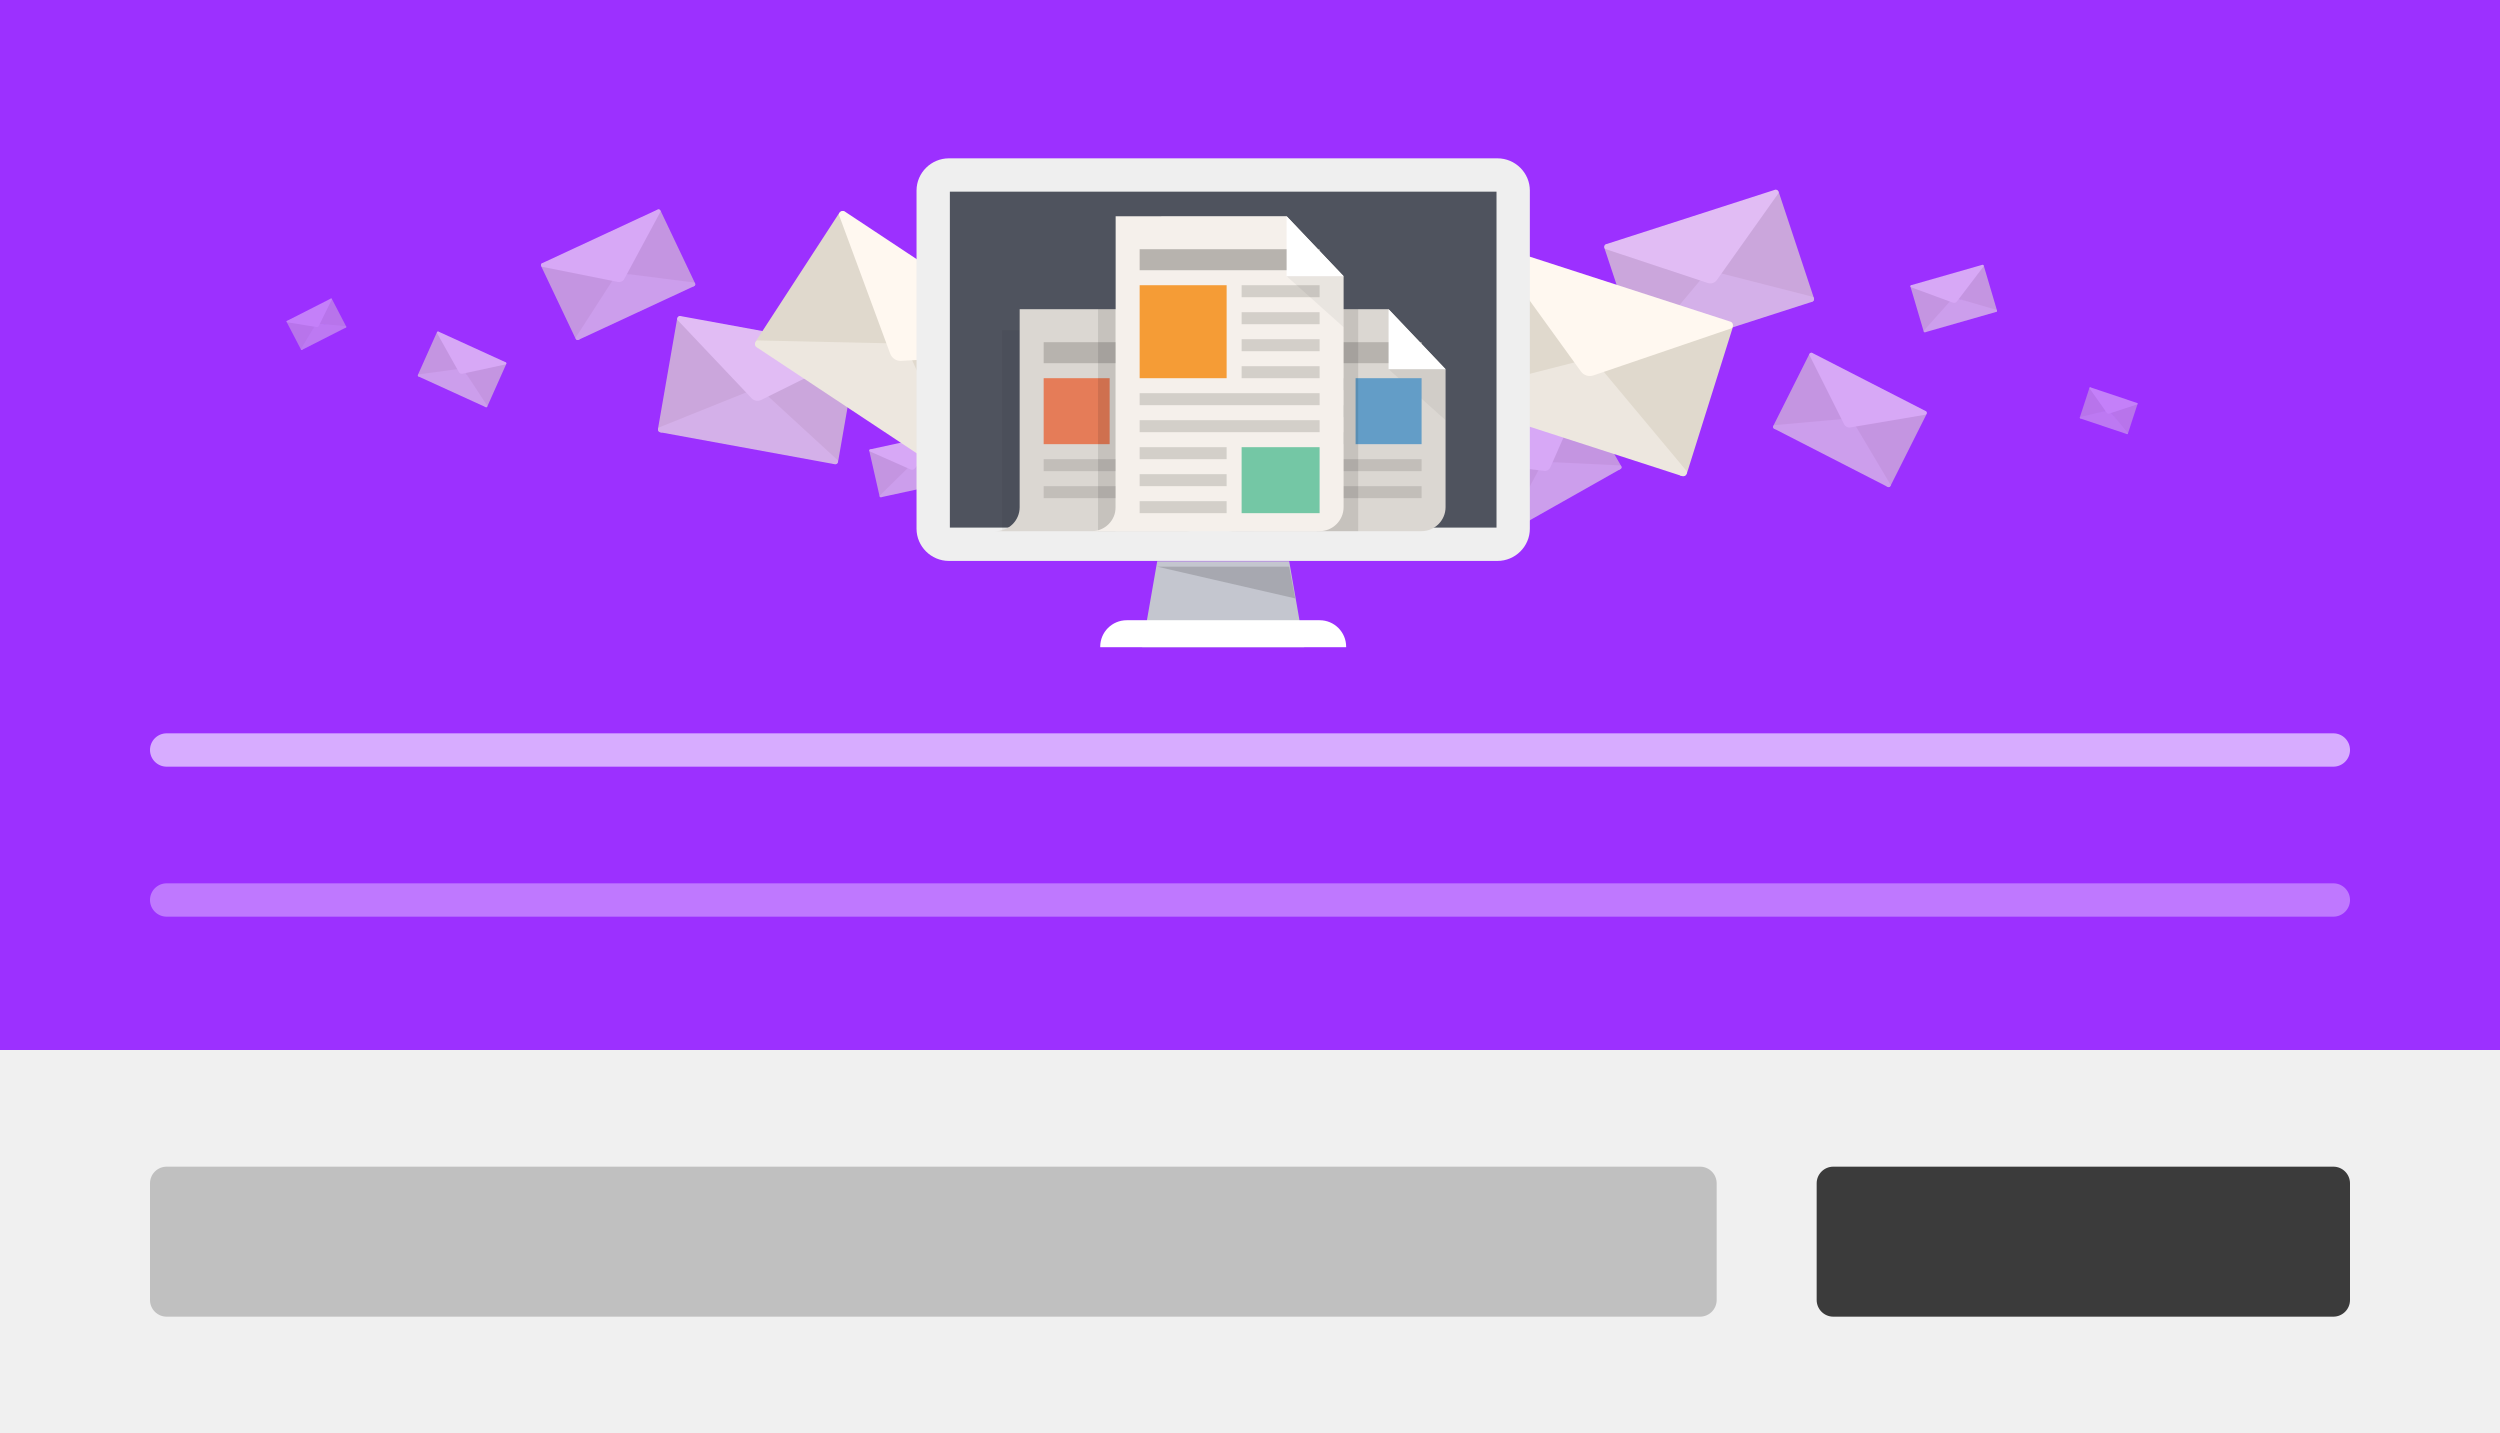 <?xml version="1.0" encoding="utf-8"?>
<!-- Generator: Adobe Illustrator 18.1.1, SVG Export Plug-In . SVG Version: 6.00 Build 0)  -->
<!DOCTYPE svg PUBLIC "-//W3C//DTD SVG 1.1//EN" "http://www.w3.org/Graphics/SVG/1.1/DTD/svg11.dtd">
<svg version="1.1" xmlns="http://www.w3.org/2000/svg" xmlns:xlink="http://www.w3.org/1999/xlink" x="0px" y="0px" width="150px"
	 height="86px" viewBox="0 0 150 86" enable-background="new 0 0 150 86" xml:space="preserve">
<rect x="0" y="0" width="150" height="86" fill="#808080" stroke="none"/>
<g id="Layer_1">
	<rect fill="#9C30FF" width="150" height="63"/>
	<g>
		<g>
			<polygon fill="#C4C6CF" points="78.251,38.833 68.533,38.833 69.433,33.674 77.351,33.674 			"/>
			<path fill="#FFFFFF" d="M80.77,38.833H66.013v-0.03c0-0.878,0.712-1.589,1.589-1.589h11.578c0.878,0,1.589,0.712,1.589,1.589
				V38.833z"/>
		</g>
		<g opacity="0.7">
			<path fill="#E0D9CD" d="M106.475,11.418l-0.338,0.299c-0.089,0.065-0.165,0.149-0.223,0.247l-3.399,4.247l6.131,1.919
				c0.208-0.067,0.223-0.14,0.146-0.372l-2.071-6.242C106.685,11.405,106.561,11.356,106.475,11.418z"/>
			<path fill="#E0D9CD" d="M96.406,14.663l0.452,0.045c0.111,0.001,0.223,0.024,0.329,0.07l5.421,1.406l-3.93,5.16
				c-0.208,0.067-0.264,0.017-0.341-0.215l-2.071-6.242C96.229,14.773,96.299,14.662,96.406,14.663z"/>
			<path fill="#EDE7DF" d="M98.375,21.172l4.143-4.96l6.275,1.604c0.088,0.095,0.057,0.25-0.057,0.287L98.592,21.37
				C98.479,21.407,98.361,21.299,98.375,21.172z"/>
			<path fill="#FFF8F0" d="M106.713,11.586l-3.7,5.212c-0.126,0.178-0.345,0.248-0.553,0.179l-6.15-2.04
				c-0.088-0.095-0.057-0.25,0.056-0.286l10.129-3.263C106.609,11.351,106.727,11.459,106.713,11.586z"/>
		</g>
		<g opacity="0.7">
			<path fill="#E0D9CD" d="M51.263,20.895l-0.439,0.104c-0.109,0.015-0.216,0.053-0.314,0.112l-5.004,2.135l4.495,4.59
				c0.215,0.039,0.263-0.018,0.305-0.258l1.128-6.48C51.454,20.982,51.369,20.881,51.263,20.895z"/>
			<path fill="#E0D9CD" d="M40.857,18.991l0.377,0.253c0.098,0.053,0.185,0.127,0.257,0.217l4.112,3.803l-5.903,2.688
				c-0.215-0.039-0.24-0.11-0.199-0.35l1.128-6.48C40.648,19.005,40.763,18.94,40.857,18.991z"/>
			<path fill="#EDE7DF" d="M39.513,25.658l5.996-2.411l4.77,4.381c0.032,0.125-0.068,0.247-0.185,0.226l-10.483-1.918
				C39.494,25.914,39.441,25.764,39.513,25.658z"/>
			<path fill="#FFF8F0" d="M51.393,21.155l-5.725,2.843c-0.195,0.097-0.421,0.056-0.572-0.103l-4.454-4.706
				c-0.032-0.125,0.068-0.247,0.185-0.226l10.468,1.915C51.413,20.899,51.466,21.049,51.393,21.155z"/>
		</g>
		<g opacity="0.6">
			<path fill="#E0D9CD" d="M115.517,24.67l-0.324-0.02c-0.079-0.012-0.16-0.008-0.239,0.012l-3.889,0.431l2.143,4.094
				c0.14,0.072,0.185,0.042,0.263-0.115l2.122-4.228C115.631,24.77,115.593,24.682,115.517,24.67z"/>
			<path fill="#E0D9CD" d="M108.746,21.199l0.207,0.253c0.056,0.057,0.101,0.126,0.132,0.202l2.042,3.472l-4.623,0.626
				c-0.14-0.072-0.143-0.126-0.064-0.282l2.122-4.228C108.6,21.165,108.692,21.144,108.746,21.199z"/>
			<path fill="#EDE7DF" d="M106.437,25.511l4.63-0.416l2.376,4.007c-0.004,0.093-0.098,0.156-0.174,0.117l-6.821-3.497
				C106.37,25.683,106.365,25.569,106.437,25.511z"/>
			<path fill="#FFF8F0" d="M115.553,24.877l-4.533,0.769c-0.154,0.026-0.302-0.049-0.373-0.19l-2.09-4.166
				c0.004-0.093,0.098-0.156,0.174-0.117l6.812,3.492C115.62,24.704,115.625,24.819,115.553,24.877z"/>
		</g>
		<g opacity="0.6">
			<path fill="#E0D9CD" d="M39.45,12.593l-0.215,0.243c-0.058,0.054-0.105,0.121-0.138,0.196l-2.051,3.332l4.546,0.827
				c0.142-0.066,0.147-0.12,0.071-0.278l-2.03-4.273C39.598,12.565,39.506,12.541,39.45,12.593z"/>
			<path fill="#E0D9CD" d="M32.549,15.799l0.327-0.008c0.079-0.009,0.161-0.002,0.241,0.021l3.994,0.524l-2.349,4.031
				c-0.142,0.066-0.187,0.035-0.262-0.123l-2.03-4.273C32.433,15.894,32.473,15.808,32.549,15.799z"/>
			<path fill="#EDE7DF" d="M34.531,20.271l2.518-3.907l4.621,0.59c0.071,0.06,0.063,0.173-0.015,0.21l-6.952,3.23
				C34.625,20.43,34.532,20.364,34.531,20.271z"/>
			<path fill="#FFF8F0" d="M39.635,12.692l-2.18,4.048c-0.074,0.138-0.224,0.208-0.379,0.177l-4.57-0.913
				c-0.071-0.06-0.063-0.173,0.015-0.209l6.942-3.225C39.54,12.533,39.633,12.599,39.635,12.692z"/>
		</g>
		<g opacity="0.6">
			<path fill="#E0D9CD" d="M94.678,23.755l-0.195,0.26c-0.053,0.059-0.095,0.129-0.122,0.207l-1.78,3.485l4.598,0.464
				c0.137-0.077,0.137-0.131,0.049-0.283l-2.363-4.098C94.824,23.715,94.73,23.699,94.678,23.755z"/>
			<path fill="#E0D9CD" d="M88.053,27.498l0.325-0.034c0.078-0.016,0.16-0.015,0.242,0.001l4.023,0.206l-2.022,4.205
				c-0.137,0.077-0.184,0.05-0.271-0.102l-2.363-4.098C87.945,27.602,87.978,27.513,88.053,27.498z"/>
			<path fill="#EDE7DF" d="M90.383,31.799l2.201-4.095l4.653,0.222c0.076,0.054,0.077,0.168,0.002,0.21l-6.674,3.771
				C90.49,31.95,90.392,31.891,90.383,31.799z"/>
			<path fill="#FFF8F0" d="M94.87,23.839l-1.852,4.208c-0.063,0.143-0.207,0.225-0.364,0.206l-4.628-0.547
				c-0.076-0.054-0.077-0.168-0.002-0.21l6.664-3.766C94.763,23.688,94.861,23.747,94.87,23.839z"/>
		</g>
		<g opacity="0.6">
			<path fill="#E0D9CD" d="M118.925,15.901l-0.145,0.12c-0.038,0.026-0.071,0.06-0.096,0.1l-1.473,1.721l2.526,0.883
				c0.087-0.025,0.095-0.055,0.066-0.153l-0.776-2.626C119.012,15.899,118.961,15.877,118.925,15.901z"/>
			<path fill="#E0D9CD" d="M114.69,17.114l0.188,0.025c0.046,0.002,0.092,0.013,0.136,0.033l2.237,0.659l-1.706,2.094
				c-0.087,0.025-0.11,0.003-0.139-0.094l-0.776-2.626C114.614,17.157,114.645,17.112,114.69,17.114z"/>
			<path fill="#EDE7DF" d="M115.42,19.85l1.792-2.008l2.59,0.754c0.035,0.041,0.02,0.105-0.027,0.118l-4.267,1.221
				C115.46,19.949,115.412,19.903,115.42,19.85z"/>
			<path fill="#FFF8F0" d="M119.021,15.975l-1.611,2.119c-0.055,0.072-0.147,0.099-0.233,0.067l-2.532-0.933
				c-0.035-0.041-0.02-0.105,0.027-0.118l4.26-1.219C118.982,15.875,119.029,15.922,119.021,15.975z"/>
		</g>
		<g opacity="0.4">
			<path fill="#E0D9CD" d="M128.214,24.183l-0.125,0.011c-0.031,0-0.061,0.006-0.091,0.018l-1.458,0.388l1.052,1.437
				c0.057,0.019,0.073,0.005,0.094-0.059l0.565-1.734C128.262,24.215,128.243,24.183,128.214,24.183z"/>
			<path fill="#E0D9CD" d="M125.433,23.249l0.094,0.084c0.025,0.018,0.046,0.042,0.062,0.07l0.978,1.206l-1.726,0.504
				c-0.057-0.019-0.062-0.04-0.041-0.104l0.565-1.734C125.375,23.245,125.409,23.232,125.433,23.249z"/>
			<path fill="#EDE7DF" d="M124.801,25.026l1.741-0.425l1.136,1.391c0.004,0.036-0.028,0.065-0.06,0.055l-2.801-0.941
				C124.785,25.095,124.777,25.052,124.801,25.026z"/>
			<path fill="#FFF8F0" d="M128.239,24.26l-1.683,0.554c-0.057,0.019-0.118-0.001-0.153-0.051l-1.036-1.468
				c-0.004-0.036,0.028-0.065,0.06-0.055l2.797,0.939C128.254,24.19,128.263,24.233,128.239,24.26z"/>
		</g>
		<g opacity="0.4">
			<path fill="#E0D9CD" d="M19.842,17.924l-0.079,0.097c-0.022,0.022-0.039,0.048-0.05,0.078l-0.744,1.312l1.763,0.256
				c0.054-0.027,0.055-0.048,0.024-0.108l-0.841-1.618C19.899,17.911,19.863,17.903,19.842,17.924z"/>
			<path fill="#E0D9CD" d="M17.228,19.254l0.126-0.008c0.03-0.005,0.062-0.003,0.093,0.005l1.546,0.147l-0.849,1.585
				c-0.054,0.027-0.072,0.016-0.103-0.044L17.2,19.321C17.185,19.292,17.199,19.259,17.228,19.254z"/>
			<path fill="#EDE7DF" d="M18.053,20.949l0.916-1.54l1.788,0.163c0.028,0.022,0.027,0.066-0.003,0.081l-2.634,1.34
				C18.092,21.009,18.055,20.985,18.053,20.949z"/>
			<path fill="#FFF8F0" d="M19.915,17.959l-0.784,1.59c-0.027,0.054-0.083,0.083-0.144,0.073l-1.773-0.288
				c-0.028-0.022-0.027-0.066,0.003-0.081l2.63-1.338C19.876,17.899,19.913,17.924,19.915,17.959z"/>
		</g>
		<g opacity="0.6">
			<path fill="#E0D9CD" d="M30.326,21.741l-0.188-0.003c-0.046-0.005-0.093,0-0.138,0.013l-2.238,0.352l1.347,2.312
				c0.083,0.038,0.108,0.019,0.149-0.073l1.116-2.501C30.394,21.796,30.37,21.746,30.326,21.741z"/>
			<path fill="#E0D9CD" d="M26.319,19.911l0.126,0.141c0.034,0.031,0.062,0.07,0.081,0.114l1.272,1.955l-2.657,0.483
				c-0.083-0.038-0.086-0.069-0.044-0.162l1.116-2.501C26.233,19.896,26.286,19.881,26.319,19.911z"/>
			<path fill="#EDE7DF" d="M25.097,22.466l2.667-0.362l1.479,2.255c0,0.054-0.053,0.093-0.098,0.072l-4.037-1.843
				C25.063,22.567,25.057,22.501,25.097,22.466z"/>
			<path fill="#FFF8F0" d="M30.352,21.859l-2.601,0.564c-0.089,0.019-0.176-0.02-0.22-0.1l-1.318-2.354
				c0-0.054,0.053-0.093,0.098-0.072l4.031,1.841C30.386,21.758,30.392,21.824,30.352,21.859z"/>
		</g>
		<g opacity="0.6">
			<path fill="#E0D9CD" d="M56.53,26.028l-0.152,0.11c-0.04,0.023-0.074,0.055-0.103,0.093l-1.58,1.623l2.464,1.043
				c0.089-0.019,0.098-0.049,0.076-0.148l-0.606-2.671C56.617,26.031,56.568,26.006,56.53,26.028z"/>
			<path fill="#E0D9CD" d="M52.226,26.966l0.186,0.037c0.046,0.005,0.091,0.019,0.133,0.042l2.19,0.802l-1.838,1.98
				c-0.089,0.019-0.11-0.004-0.133-0.103l-0.606-2.671C52.148,27.004,52.181,26.961,52.226,26.966z"/>
			<path fill="#EDE7DF" d="M52.778,29.743l1.918-1.888l2.536,0.919c0.033,0.043,0.014,0.106-0.035,0.116l-4.336,0.944
				C52.812,29.845,52.767,29.795,52.778,29.743z"/>
			<path fill="#FFF8F0" d="M56.622,26.108l-1.744,2.011c-0.059,0.068-0.153,0.089-0.236,0.052l-2.466-1.094
				c-0.033-0.043-0.014-0.106,0.035-0.116l4.33-0.943C56.588,26.006,56.633,26.055,56.622,26.108z"/>
		</g>
		<g>
			<path fill="#E0D9CD" d="M103.777,19.316l-0.616,0.062c-0.152,0.001-0.303,0.034-0.447,0.096l-7.19,1.998l5.282,7.054
				c0.285,0.092,0.361,0.023,0.461-0.296l2.705-8.607C104.021,19.469,103.923,19.315,103.777,19.316z"/>
			<path fill="#E0D9CD" d="M89.971,14.846l0.467,0.412c0.123,0.09,0.228,0.206,0.31,0.341l4.904,5.914L87.139,24.1
				c-0.285-0.092-0.307-0.193-0.207-0.512l2.705-8.607C89.685,14.827,89.853,14.759,89.971,14.846z"/>
			<path fill="#EDE7DF" d="M86.939,23.668l8.589-2.195l5.694,6.819c0.022,0.176-0.137,0.324-0.293,0.273l-13.908-4.503
				C86.866,24.012,86.821,23.798,86.939,23.668z"/>
			<path fill="#FFF8F0" d="M103.907,19.693l-8.299,2.831c-0.283,0.096-0.583,0-0.759-0.244l-5.205-7.204
				c-0.021-0.176,0.137-0.324,0.293-0.274l13.888,4.497C103.98,19.348,104.025,19.562,103.907,19.693z"/>
		</g>
		<g>
			<path fill="#E0D9CD" d="M62.806,20.757l-0.61-0.106c-0.146-0.04-0.301-0.049-0.456-0.028l-7.462-0.007l3.193,8.214
				c0.25,0.165,0.341,0.119,0.523-0.161l4.918-7.563C62.999,20.969,62.946,20.795,62.806,20.757z"/>
			<path fill="#E0D9CD" d="M50.708,12.742l0.339,0.523c0.094,0.12,0.164,0.259,0.207,0.412l3.135,7.014l-8.895,0.205
				c-0.25-0.165-0.244-0.269-0.061-0.549l4.918-7.563C50.438,12.647,50.617,12.626,50.708,12.742z"/>
			<path fill="#EDE7DF" d="M45.418,20.425l8.863,0.194l3.653,8.099c-0.027,0.175-0.219,0.275-0.355,0.185l-12.187-8.074
				C45.255,20.737,45.269,20.519,45.418,20.425z"/>
			<path fill="#FFF8F0" d="M62.829,21.155l-8.754,0.497c-0.298,0.017-0.561-0.157-0.666-0.439l-3.078-8.338
				c0.027-0.175,0.219-0.275,0.355-0.185l12.169,8.063C62.992,20.843,62.978,21.06,62.829,21.155z"/>
		</g>
		<g>
			<path fill="#4F535E" d="M56.937,32.656c-0.521,0-0.945-0.419-0.945-0.934V11.434c0-0.515,0.424-0.934,0.945-0.934h32.909
				c0.521,0,0.945,0.419,0.945,0.934v20.289c0,0.515-0.424,0.934-0.945,0.934H56.937z"/>
			<path fill="#EFEFEF" d="M89.791,11.5v20.156H56.992V11.5H89.791 M89.846,9.5H56.937c-1.07,0-1.945,0.87-1.945,1.934v20.288
				c0,1.064,0.875,1.934,1.945,1.934h32.909c1.07,0,1.945-0.87,1.945-1.934V11.434C91.791,10.37,90.916,9.5,89.846,9.5L89.846,9.5z"
				/>
		</g>
		<g>
			<g opacity="0.05">
				<rect x="60.123" y="19.812" width="1.057" height="12.057"/>
			</g>
			<path fill="#DBD7D2" d="M61.18,18.552V30.43c0,0.795-0.645,1.44-1.44,1.44h11.517c0.792,0,1.44-0.648,1.44-1.44v-8.278
				l-3.419-3.599L61.18,18.552z"/>
			<rect x="67.479" y="22.691" fill="#D3CFC9" width="3.779" height="0.72"/>
			<rect x="62.62" y="22.691" fill="#E57C58" width="3.959" height="3.959"/>
			<rect x="67.479" y="24.311" fill="#D3CFC9" width="3.779" height="0.72"/>
			<rect x="67.479" y="25.931" fill="#D3CFC9" width="3.779" height="0.72"/>
			<rect x="62.62" y="27.55" fill="#C2BEB9" width="8.638" height="0.72"/>
			<rect x="62.62" y="29.17" fill="#C2BEB9" width="8.638" height="0.72"/>
			<rect x="62.62" y="20.532" fill="#B7B3AE" width="8.638" height="1.26"/>
			<polygon fill="#FFFFFF" points="69.278,22.152 72.698,22.152 69.278,18.552 			"/>
			<polygon opacity="0.05" points="72.698,22.152 69.278,22.152 72.698,25.211 			"/>
		</g>
		<g>
			<g opacity="0.05">
				<rect x="74.16" y="19.812" width="1.057" height="12.057"/>
			</g>
			<path fill="#DBD7D2" d="M75.217,18.552V30.43c0,0.795-0.645,1.44-1.44,1.44h11.517c0.792,0,1.44-0.648,1.44-1.44v-8.278
				l-3.419-3.599L75.217,18.552z"/>
			<rect x="76.657" y="22.691" fill="#C2BEB9" width="3.959" height="0.72"/>
			<rect x="76.657" y="24.311" fill="#C2BEB9" width="3.959" height="0.72"/>
			<rect x="76.657" y="25.931" fill="#C2BEB9" width="3.959" height="0.72"/>
			<rect x="76.657" y="27.55" fill="#C2BEB9" width="8.638" height="0.72"/>
			<rect x="76.657" y="29.17" fill="#C2BEB9" width="8.638" height="0.72"/>
			<rect x="76.657" y="20.532" fill="#B7B3AE" width="8.638" height="1.26"/>
			<polygon fill="#FFFFFF" points="83.315,22.152 86.734,22.152 83.315,18.552 			"/>
			<polygon opacity="0.05" points="86.734,22.152 83.315,22.152 86.734,25.211 			"/>
			<rect x="81.336" y="22.691" fill="#639DC7" width="3.959" height="3.959"/>
		</g>
		<g>
			<g opacity="0.1">
				<rect x="65.882" y="18.552" width="1.057" height="13.317"/>
			</g>
			<g opacity="0.1">
				<rect x="78.996" y="18.552" width="2.497" height="13.317"/>
			</g>
			<path fill="#F5F0EB" d="M66.939,12.974V30.43c0,0.795-0.645,1.44-1.44,1.44h13.677c0.792,0,1.44-0.648,1.44-1.44V16.573
				l-3.419-3.599L66.939,12.974z"/>
			<rect x="74.497" y="17.113" fill="#D3CFC9" width="4.679" height="0.72"/>
			<rect x="68.379" y="17.113" fill="#F59C36" width="5.219" height="5.579"/>
			<rect x="74.497" y="18.732" fill="#D3CFC9" width="4.679" height="0.72"/>
			<rect x="74.497" y="20.352" fill="#D3CFC9" width="4.679" height="0.72"/>
			<rect x="74.497" y="21.972" fill="#D3CFC9" width="4.679" height="0.72"/>
			<rect x="68.379" y="23.591" fill="#D3CFC9" width="10.798" height="0.72"/>
			<rect x="68.379" y="25.211" fill="#D3CFC9" width="10.798" height="0.72"/>
			<rect x="68.379" y="26.831" fill="#D3CFC9" width="5.219" height="0.72"/>
			<rect x="68.379" y="28.45" fill="#D3CFC9" width="5.219" height="0.72"/>
			<rect x="68.379" y="30.07" fill="#D3CFC9" width="5.219" height="0.72"/>
			<rect x="68.379" y="14.953" fill="#B7B3AE" width="10.798" height="1.26"/>
			<polygon fill="#FFFFFF" points="77.197,16.573 80.616,16.573 77.197,12.974 			"/>
			<polygon opacity="0.05" points="80.616,16.573 77.197,16.573 80.616,19.632 			"/>
			<rect x="74.497" y="26.831" fill="#74C7A5" width="4.679" height="3.959"/>
		</g>
		<polygon opacity="0.15" points="69.433,34 77.351,34 77.711,35.905 		"/>
	</g>
	<rect y="63" fill="#F0F0F0" width="150" height="23"/>
	<path opacity="0.6" fill="#FFFFFF" d="M140,46H10c-0.552,0-1-0.448-1-1l0,0c0-0.552,0.448-1,1-1h130c0.552,0,1,0.448,1,1l0,0
		C141,45.552,140.552,46,140,46z"/>
	<path opacity="0.35" fill="#FFFFFF" d="M140,55H10c-0.552,0-1-0.448-1-1l0,0c0-0.552,0.448-1,1-1h130c0.552,0,1,0.448,1,1l0,0
		C141,54.552,140.552,55,140,55z"/>
	<path opacity="0.2" d="M102,79H10c-0.552,0-1-0.448-1-1v-7c0-0.552,0.448-1,1-1h92c0.552,0,1,0.448,1,1v7
		C103,78.552,102.552,79,102,79z"/>
	<path fill="#3B3B3B" d="M140,79h-30c-0.552,0-1-0.448-1-1v-7c0-0.552,0.448-1,1-1h30c0.552,0,1,0.448,1,1v7
		C141,78.552,140.552,79,140,79z"/>
</g>
<g id="Layer_2" display="none">
</g>
</svg>
